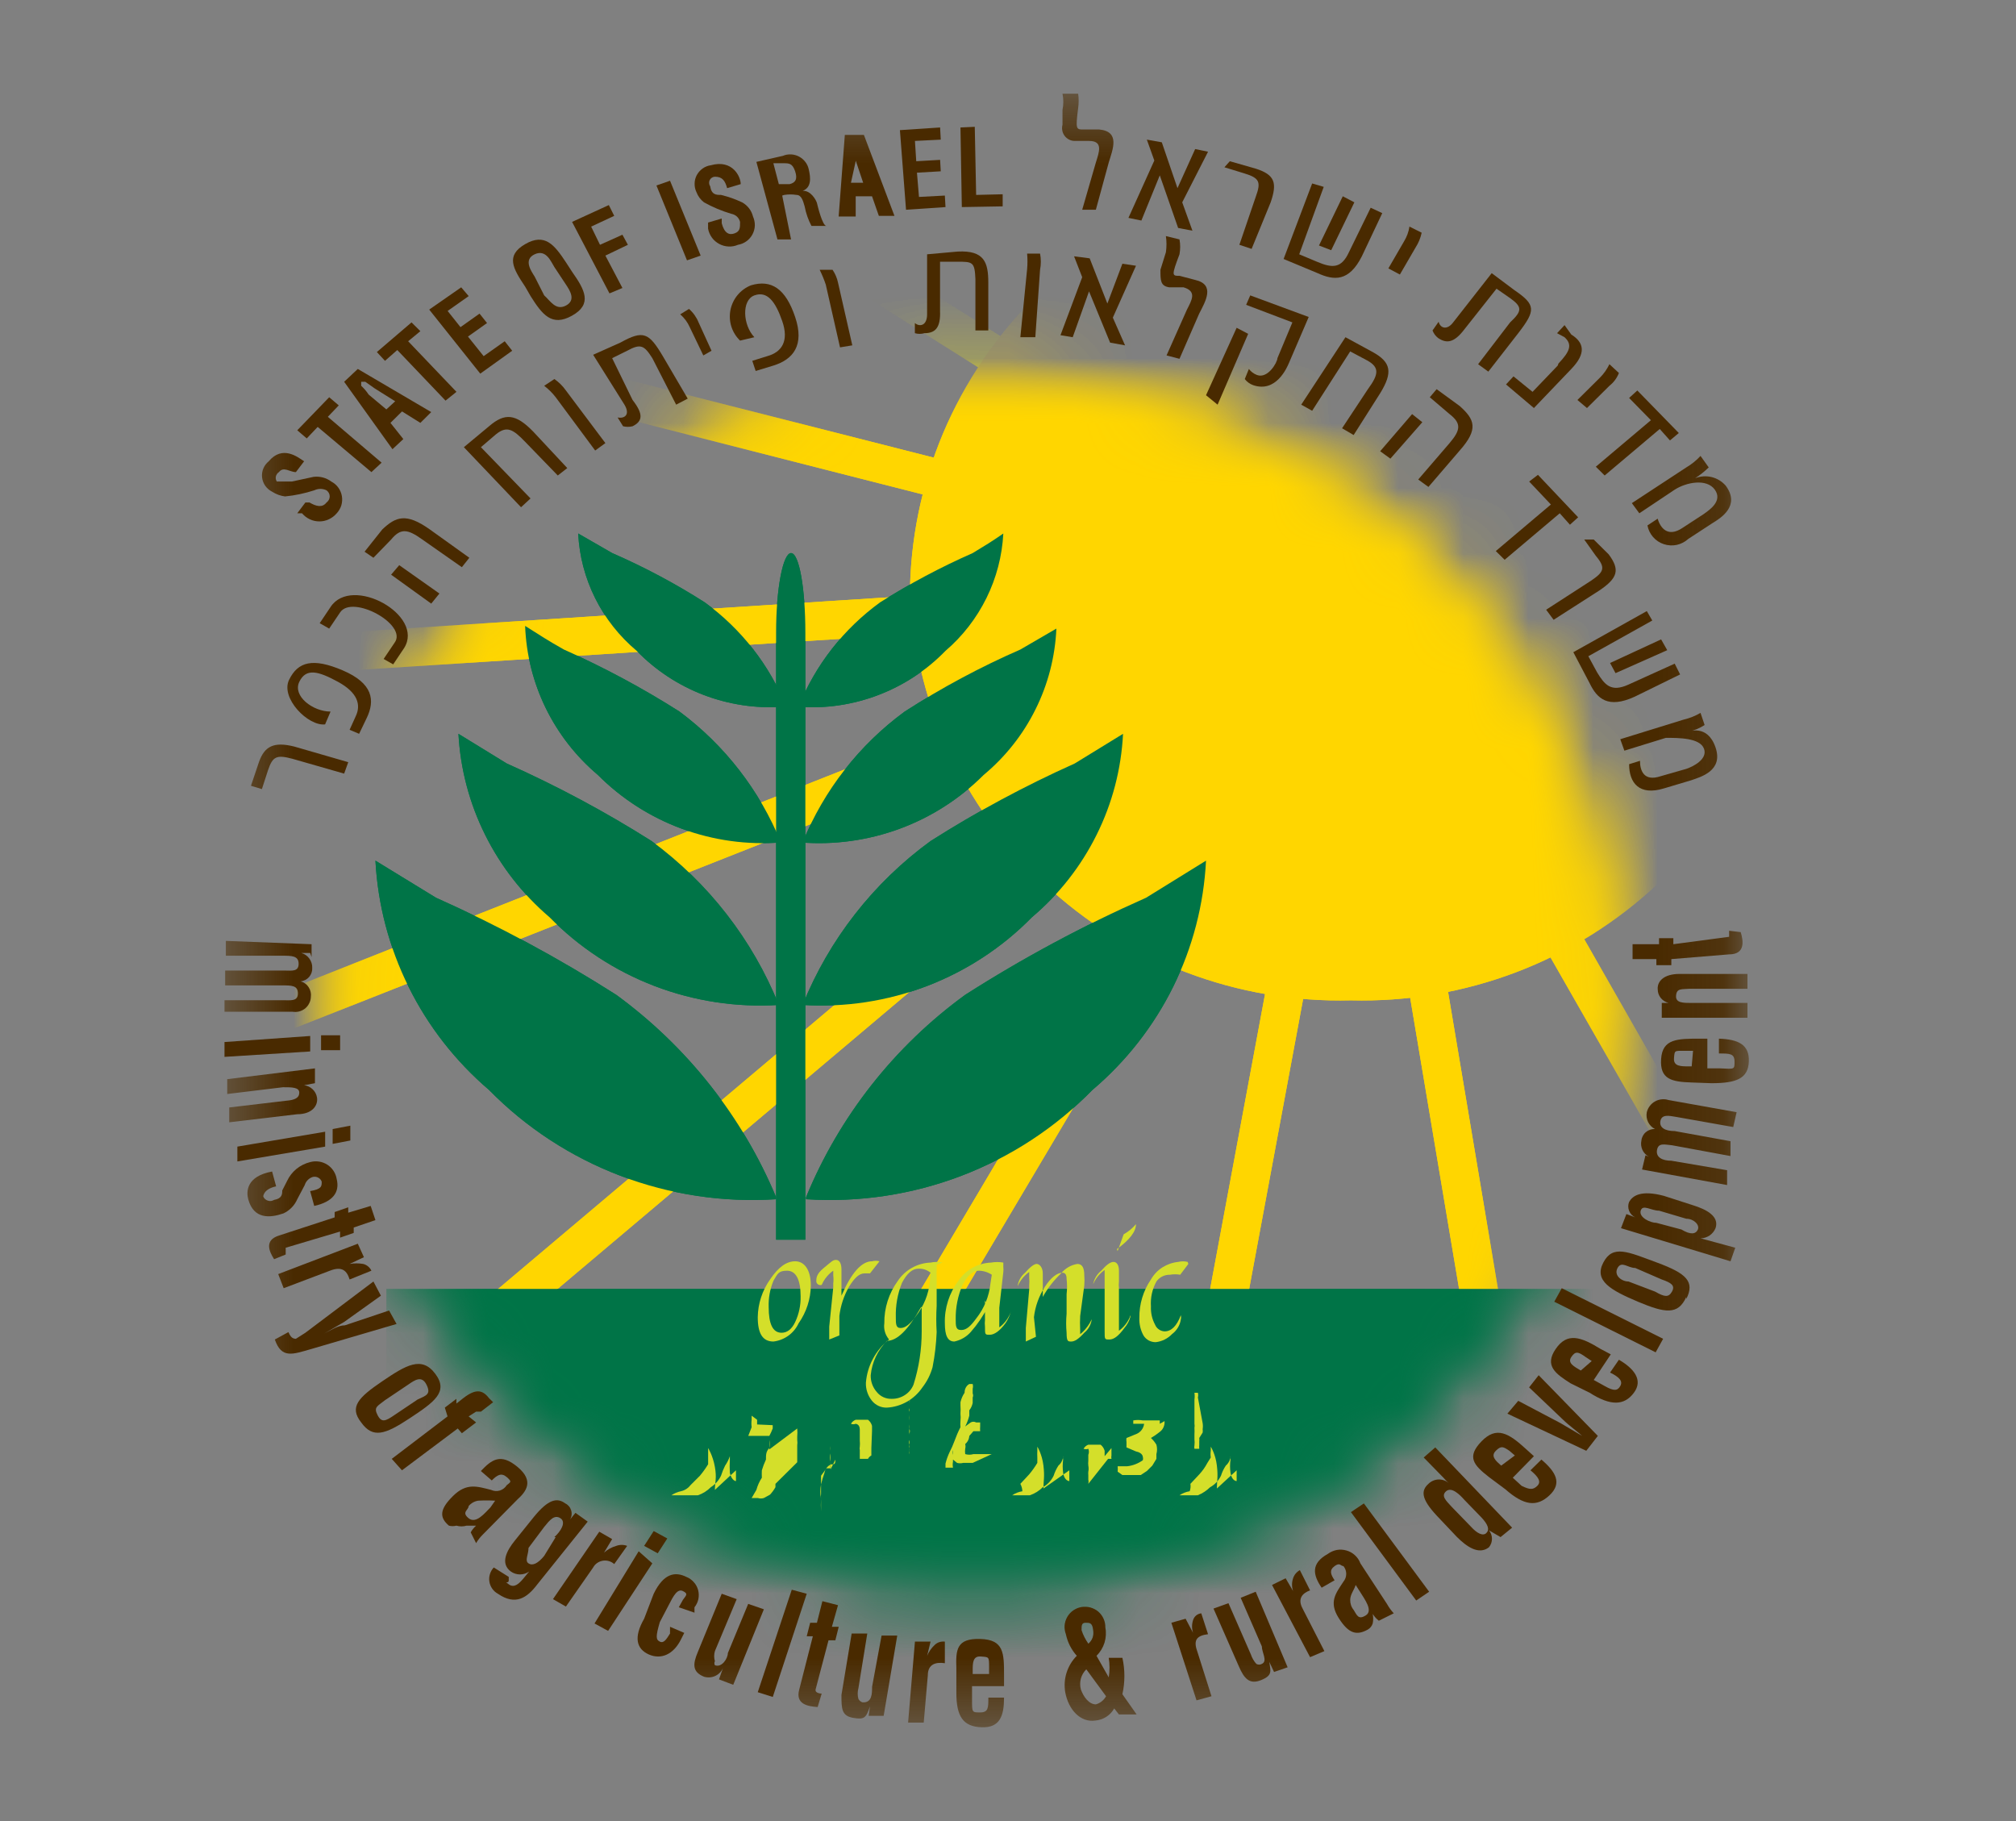 <svg width="31" height="28" viewBox="0 0 31 28" fill="none" xmlns="http://www.w3.org/2000/svg">
<rect x="0" y="0" width="31" height="28" fill="#808080" stroke="none"/>
<mask id="mask0_380_1121" style="mask-type:luminance" maskUnits="userSpaceOnUse" x="5" y="5" width="20" height="20">
<path d="M5.125 15.099C5.197 17.622 6.274 20.013 8.121 21.749C9.968 23.485 12.434 24.424 14.979 24.36C17.525 24.427 19.994 23.489 21.843 21.753C23.692 20.017 24.771 17.623 24.842 15.099C24.768 12.577 23.688 10.186 21.839 8.452C19.99 6.718 17.523 5.782 14.979 5.849C12.436 5.785 9.971 6.722 8.125 8.456C6.278 10.19 5.199 12.579 5.125 15.099Z" fill="white"/>
</mask>
<g mask="url(#mask0_380_1121)">
<path d="M20.847 9.012L32.896 14.041M20.847 9.012L33.984 10.049M20.847 9.012L33.649 6.015M20.847 9.012L31.913 2.281M20.847 9.012L28.963 -0.736M20.847 9.012L25.104 -2.676M20.847 9.012V-3.35" stroke="#FFF200" stroke-width="0.59" stroke-miterlimit="3.86"/>
<path d="M20.92 9.012L4.184 4.75M20.92 9.012L4.822 10.049M20.92 9.012L4.184 15.628M20.92 9.012L5.021 22.431M20.92 9.012L13.211 22.006M20.92 9.012L18.451 22.276M20.92 9.012L23.148 22.276M20.92 9.012L28.723 22.67M20.92 9.012L30.564 17.443" stroke="#FFD600" stroke-width="0.59" stroke-miterlimit="3.86"/>
<path d="M16.736 -2.738L20.794 9.001L12.834 -0.861M20.92 9.001L9.916 2.074" stroke="#FFF200" stroke-width="0.59" stroke-miterlimit="3.86"/>
<path d="M27.478 9.012C27.426 10.726 26.691 12.349 25.435 13.527C24.178 14.705 22.502 15.341 20.773 15.296C19.046 15.341 17.371 14.704 16.116 13.526C14.861 12.348 14.128 10.725 14.079 9.012C14.128 7.299 14.861 5.676 16.116 4.497C17.371 3.319 19.046 2.683 20.773 2.727C22.503 2.68 24.18 3.315 25.438 4.494C26.695 5.672 27.429 7.297 27.478 9.012Z" fill="#FFD600"/>
<path d="M27.478 9.012C27.426 10.726 26.691 12.349 25.435 13.527C24.178 14.705 22.502 15.341 20.773 15.296C19.046 15.341 17.371 14.704 16.116 13.526C14.861 12.348 14.128 10.725 14.079 9.012C14.102 8.163 14.294 7.328 14.643 6.552C14.992 5.777 15.491 5.078 16.113 4.494C16.734 3.911 17.466 3.454 18.266 3.151C19.065 2.848 19.918 2.704 20.773 2.727C22.503 2.68 24.18 3.315 25.438 4.494C26.695 5.672 27.429 7.297 27.478 9.012Z" stroke="#FFD600" stroke-width="0.17" stroke-miterlimit="3.86"/>
<path d="M25.888 19.818H5.941V26.133H25.888V19.818Z" fill="#007447"/>
</g>
<mask id="mask1_380_1121" style="mask-type:luminance" maskUnits="userSpaceOnUse" x="3" y="1" width="24" height="26">
<path d="M26.892 1.441H3.431V26.548H26.892V1.441Z" fill="white"/>
</mask>
<g mask="url(#mask1_380_1121)">
<path d="M12.395 18.439C13.207 18.492 14.023 18.369 14.783 18.079C15.543 17.789 16.231 17.338 16.798 16.759C17.316 16.32 17.738 15.781 18.039 15.174C18.339 14.568 18.511 13.907 18.545 13.233L17.624 13.803C16.66 14.23 15.73 14.729 14.842 15.296C13.752 16.089 12.905 17.166 12.395 18.407" fill="#007447"/>
<path d="M11.934 18.439C11.12 18.492 10.303 18.369 9.541 18.079C8.779 17.789 8.089 17.339 7.52 16.759C7.004 16.318 6.583 15.779 6.283 15.173C5.983 14.567 5.809 13.907 5.773 13.233L6.704 13.803C7.664 14.232 8.591 14.732 9.476 15.296C10.566 16.092 11.416 17.168 11.934 18.407" fill="#007447"/>
<path d="M12.342 15.452C12.993 15.493 13.645 15.393 14.254 15.161C14.862 14.928 15.413 14.567 15.867 14.104C16.283 13.753 16.621 13.322 16.862 12.837C17.104 12.352 17.242 11.823 17.269 11.283L16.526 11.739C15.759 12.083 15.018 12.481 14.309 12.932C13.429 13.573 12.748 14.446 12.342 15.452Z" fill="#007447"/>
<path d="M11.976 15.452C11.325 15.493 10.673 15.393 10.065 15.161C9.456 14.928 8.906 14.567 8.451 14.104C8.037 13.752 7.7 13.32 7.459 12.835C7.218 12.351 7.079 11.823 7.049 11.283L7.792 11.739C8.563 12.083 9.307 12.481 10.02 12.932C10.894 13.577 11.571 14.449 11.976 15.452Z" fill="#007447"/>
<path d="M12.311 12.953C12.828 12.994 13.348 12.922 13.834 12.743C14.32 12.564 14.76 12.281 15.125 11.916C15.459 11.638 15.731 11.295 15.923 10.907C16.116 10.52 16.225 10.097 16.244 9.665L15.69 9.987C15.072 10.257 14.477 10.576 13.911 10.941C13.211 11.454 12.668 12.151 12.342 12.953" fill="#007447"/>
<path d="M12.008 12.953C11.491 12.994 10.971 12.922 10.485 12.743C9.999 12.564 9.558 12.281 9.194 11.916C8.857 11.631 8.584 11.281 8.391 10.886C8.199 10.492 8.091 10.062 8.075 9.624C8.305 9.769 8.43 9.852 8.671 9.987C9.286 10.261 9.881 10.58 10.449 10.941C11.144 11.458 11.683 12.154 12.008 12.953Z" fill="#007447"/>
<path d="M12.279 10.868C12.697 10.898 13.115 10.836 13.505 10.687C13.896 10.538 14.249 10.306 14.539 10.007C14.802 9.782 15.016 9.505 15.169 9.195C15.322 8.885 15.41 8.548 15.428 8.203C15.25 8.327 15.145 8.39 14.957 8.504C14.464 8.721 13.989 8.974 13.534 9.261C12.972 9.669 12.537 10.226 12.279 10.868Z" fill="#007447"/>
<path d="M12.039 10.868C11.623 10.896 11.207 10.833 10.819 10.685C10.43 10.536 10.079 10.305 9.79 10.007C9.524 9.784 9.306 9.508 9.152 9.198C8.997 8.887 8.908 8.549 8.891 8.203L9.414 8.504C9.907 8.719 10.383 8.972 10.836 9.261C11.398 9.669 11.833 10.226 12.091 10.868" fill="#007447"/>
<path d="M12.164 8.504C12.29 8.504 12.384 9.053 12.384 9.727V19.061H11.934V9.727C11.934 9.053 12.039 8.504 12.164 8.504Z" fill="#007447"/>
</g>
<mask id="mask2_380_1121" style="mask-type:luminance" maskUnits="userSpaceOnUse" x="5" y="5" width="20" height="20">
<path d="M5.125 15.099C5.197 17.622 6.274 20.013 8.121 21.749C9.968 23.485 12.434 24.424 14.979 24.36C17.525 24.427 19.994 23.489 21.843 21.753C23.692 20.017 24.771 17.623 24.842 15.099C24.768 12.577 23.688 10.186 21.839 8.452C19.99 6.718 17.523 5.782 14.979 5.849C12.436 5.785 9.971 6.722 8.125 8.456C6.278 10.19 5.199 12.579 5.125 15.099Z" fill="white"/>
</mask>
<g mask="url(#mask2_380_1121)">
<path d="M20.847 9.012L32.896 14.041M20.847 9.012L33.984 10.049M20.847 9.012L33.649 6.015M20.847 9.012L31.913 2.281M20.847 9.012L28.963 -0.736M20.847 9.012L25.104 -2.676M20.847 9.012V-3.35" stroke="#FFF200" stroke-width="0.59" stroke-miterlimit="3.86"/>
<path d="M20.92 9.012L4.184 4.75M20.92 9.012L4.822 10.049M20.92 9.012L4.184 15.628M20.92 9.012L5.021 22.431M20.92 9.012L13.211 22.006M20.92 9.012L18.451 22.276M20.92 9.012L23.148 22.276M20.92 9.012L28.723 22.67M20.92 9.012L30.564 17.443" stroke="#FFD600" stroke-width="0.59" stroke-miterlimit="3.86"/>
<path d="M16.736 -2.738L20.794 9.001L12.834 -0.861M20.92 9.001L9.916 2.074" stroke="#FFF200" stroke-width="0.59" stroke-miterlimit="3.86"/>
<path d="M27.478 9.012C27.426 10.726 26.691 12.349 25.435 13.527C24.178 14.705 22.502 15.341 20.773 15.296C19.046 15.341 17.371 14.704 16.116 13.526C14.861 12.348 14.128 10.725 14.079 9.012C14.128 7.299 14.861 5.676 16.116 4.497C17.371 3.319 19.046 2.683 20.773 2.727C22.503 2.68 24.18 3.315 25.438 4.494C26.695 5.672 27.429 7.297 27.478 9.012Z" fill="#FFD600"/>
<path d="M27.478 9.012C27.426 10.726 26.691 12.349 25.435 13.527C24.178 14.705 22.502 15.341 20.773 15.296C19.046 15.341 17.371 14.704 16.116 13.526C14.861 12.348 14.128 10.725 14.079 9.012C14.102 8.163 14.294 7.328 14.643 6.552C14.992 5.777 15.491 5.078 16.113 4.494C16.734 3.911 17.466 3.454 18.266 3.151C19.065 2.848 19.918 2.704 20.773 2.727C22.503 2.68 24.18 3.315 25.438 4.494C26.695 5.672 27.429 7.297 27.478 9.012Z" stroke="#FFD600" stroke-width="0.17" stroke-miterlimit="3.86"/>
<path d="M25.888 19.818H5.941V26.133H25.888V19.818Z" fill="#007447"/>
</g>
<mask id="mask3_380_1121" style="mask-type:luminance" maskUnits="userSpaceOnUse" x="3" y="1" width="24" height="26">
<path d="M26.892 1.441H3.431V26.548H26.892V1.441Z" fill="white"/>
</mask>
<g mask="url(#mask3_380_1121)">
<path d="M12.395 18.439C13.207 18.492 14.023 18.369 14.783 18.079C15.543 17.789 16.231 17.338 16.798 16.759C17.316 16.32 17.738 15.781 18.039 15.174C18.339 14.568 18.511 13.907 18.545 13.233L17.624 13.803C16.66 14.23 15.73 14.729 14.842 15.296C13.752 16.089 12.905 17.166 12.395 18.407" fill="#007447"/>
<path d="M11.934 18.439C11.12 18.492 10.303 18.369 9.541 18.079C8.779 17.789 8.089 17.339 7.52 16.759C7.004 16.318 6.583 15.779 6.283 15.173C5.983 14.567 5.809 13.907 5.773 13.233L6.704 13.803C7.664 14.232 8.591 14.732 9.476 15.296C10.566 16.092 11.416 17.168 11.934 18.407" fill="#007447"/>
<path d="M12.342 15.452C12.993 15.493 13.645 15.393 14.254 15.161C14.862 14.928 15.413 14.567 15.867 14.104C16.283 13.753 16.621 13.322 16.862 12.837C17.104 12.352 17.242 11.823 17.269 11.283L16.526 11.739C15.759 12.083 15.018 12.481 14.309 12.932C13.429 13.573 12.748 14.446 12.342 15.452Z" fill="#007447"/>
<path d="M11.976 15.452C11.325 15.493 10.673 15.393 10.065 15.161C9.456 14.928 8.906 14.567 8.451 14.104C8.038 13.752 7.7 13.32 7.46 12.835C7.219 12.351 7.079 11.823 7.05 11.283L7.792 11.739C8.563 12.083 9.308 12.481 10.02 12.932C10.895 13.577 11.572 14.449 11.976 15.452Z" fill="#007447"/>
<path d="M12.311 12.953C12.828 12.994 13.348 12.922 13.834 12.743C14.32 12.564 14.76 12.281 15.125 11.916C15.459 11.638 15.731 11.295 15.923 10.907C16.116 10.52 16.225 10.097 16.244 9.665L15.69 9.987C15.072 10.257 14.477 10.576 13.911 10.941C13.211 11.454 12.668 12.151 12.342 12.953" fill="#007447"/>
<path d="M12.008 12.953C11.491 12.994 10.971 12.922 10.485 12.743C9.999 12.564 9.558 12.281 9.194 11.916C8.857 11.631 8.584 11.281 8.391 10.886C8.199 10.492 8.091 10.062 8.075 9.624C8.305 9.769 8.43 9.852 8.671 9.987C9.286 10.261 9.881 10.58 10.449 10.941C11.144 11.458 11.683 12.154 12.008 12.953Z" fill="#007447"/>
<path d="M12.279 10.868C12.697 10.898 13.115 10.836 13.505 10.687C13.896 10.538 14.249 10.306 14.539 10.007C14.802 9.782 15.016 9.505 15.169 9.195C15.322 8.885 15.41 8.548 15.428 8.203C15.25 8.327 15.145 8.39 14.957 8.504C14.464 8.721 13.989 8.974 13.534 9.261C12.972 9.669 12.537 10.226 12.279 10.868Z" fill="#007447"/>
<path d="M12.039 10.868C11.623 10.896 11.207 10.833 10.819 10.685C10.43 10.536 10.079 10.305 9.79 10.007C9.524 9.784 9.306 9.508 9.152 9.198C8.997 8.887 8.908 8.549 8.891 8.203L9.414 8.504C9.907 8.719 10.383 8.972 10.836 9.261C11.398 9.669 11.833 10.226 12.091 10.868" fill="#007447"/>
<path d="M12.164 8.504C12.29 8.504 12.384 9.053 12.384 9.727V19.061H11.934V9.727C11.934 9.053 12.039 8.504 12.164 8.504Z" fill="#007447"/>
<path d="M4.027 12.133L4.121 11.843C4.194 11.625 4.257 11.604 4.497 11.667L5.292 11.895L5.355 11.719L4.529 11.48C4.205 11.397 4.069 11.48 3.985 11.708L3.859 12.082L4.027 12.133Z" fill="#492A00"/>
<path d="M5.083 10.941C4.811 10.941 4.497 10.702 4.602 10.484C4.706 10.267 4.895 10.319 5.198 10.484C5.501 10.65 5.554 10.837 5.47 11.013L5.376 11.221L5.522 11.283L5.637 11.044C5.773 10.764 5.731 10.505 5.271 10.308C4.811 10.111 4.581 10.173 4.445 10.453C4.309 10.733 4.738 11.169 4.999 11.138L5.083 10.941Z" fill="#492A00"/>
<path d="M4.916 9.582L5.062 9.665L5.23 9.416C5.418 9.136 6.276 9.603 6.067 9.883L5.899 10.132L6.046 10.215L6.213 9.966C6.537 9.458 5.408 8.836 5.083 9.333L4.916 9.582Z" fill="#492A00"/>
<path d="M6.014 8.296C6.16 8.12 6.265 8.13 6.495 8.296L7.102 8.721L7.217 8.576L6.61 8.141C6.244 7.881 6.087 7.944 5.878 8.141L5.606 8.483L5.742 8.576L6.014 8.296ZM6.014 8.836L6.631 9.281L6.757 9.126L6.139 8.69L6.014 8.836Z" fill="#492A00"/>
<path d="M7.133 6.876L8.012 7.799L8.158 7.664L7.395 6.876L7.625 6.679C7.792 6.544 7.886 6.596 8.075 6.793L8.577 7.311L8.723 7.197L8.2 6.637C7.928 6.357 7.761 6.347 7.52 6.554L7.133 6.876Z" fill="#492A00"/>
<path d="M9.309 6.813L8.702 6.004C8.654 5.936 8.594 5.876 8.525 5.828L8.368 5.932C8.435 5.983 8.494 6.042 8.545 6.108L9.152 6.927L9.309 6.813Z" fill="#492A00"/>
<path d="M9.121 5.455L9.602 6.222C9.696 6.378 9.602 6.44 9.497 6.419L9.581 6.554C9.629 6.566 9.679 6.566 9.727 6.554C9.874 6.481 9.905 6.378 9.727 6.15L9.413 5.507L9.644 5.393C9.853 5.279 9.905 5.31 10.031 5.507L10.397 6.222L10.575 6.129L10.198 5.486C9.978 5.113 9.895 5.071 9.539 5.268L9.121 5.455Z" fill="#492A00"/>
<path d="M10.941 5.393L10.742 4.957C10.71 4.878 10.66 4.807 10.595 4.75L10.46 4.833C10.522 4.887 10.572 4.954 10.606 5.03L10.815 5.465L10.941 5.393Z" fill="#492A00"/>
<path d="M11.6 5.185C11.422 4.999 11.401 4.615 11.6 4.542C11.798 4.47 11.924 4.636 12.028 4.936C12.133 5.237 12.028 5.413 11.798 5.476L11.568 5.548L11.62 5.704L11.892 5.621C12.196 5.527 12.374 5.31 12.227 4.874C12.081 4.439 11.861 4.293 11.547 4.387C11.467 4.419 11.396 4.471 11.341 4.537C11.286 4.604 11.249 4.683 11.232 4.767C11.216 4.851 11.22 4.939 11.246 5.021C11.272 5.103 11.318 5.177 11.38 5.237L11.6 5.185Z" fill="#492A00"/>
<path d="M13.106 5.31L12.886 4.345C12.871 4.275 12.843 4.208 12.802 4.148H12.604C12.64 4.222 12.672 4.298 12.698 4.376L12.917 5.341L13.106 5.31Z" fill="#492A00"/>
<path d="M14.256 3.91V4.833C14.256 5.009 14.141 5.03 14.068 4.967V5.123C14.116 5.137 14.166 5.137 14.214 5.123C14.382 5.123 14.465 5.04 14.455 4.781V4.024H14.716C14.957 4.024 14.988 4.024 14.999 4.293V5.081H15.197C15.197 5.081 15.197 4.656 15.197 4.345C15.197 4.034 15.135 3.847 14.727 3.868L14.256 3.91Z" fill="#492A00"/>
<path d="M15.92 5.185L15.993 4.148C16.009 4.066 16.009 3.981 15.993 3.899H15.794C15.801 3.979 15.801 4.058 15.794 4.138L15.69 5.185H15.92Z" fill="#492A00"/>
</g>
<path d="M16.641 4.262L16.307 5.154L16.495 5.185L16.746 4.48L17.07 5.268L17.3 5.31L17.112 4.884L17.468 4.086L17.259 4.055L17.028 4.667L16.756 3.972L16.516 3.941L16.641 4.262Z" fill="#492A00"/>
<mask id="mask4_380_1121" style="mask-type:luminance" maskUnits="userSpaceOnUse" x="3" y="1" width="24" height="26">
<path d="M26.892 1.441H3.431V26.548H26.892V1.441Z" fill="white"/>
</mask>
<g mask="url(#mask4_380_1121)">
<path d="M17.928 3.63C17.94 3.712 17.94 3.796 17.928 3.879L17.844 4.148C17.844 4.314 17.844 4.397 17.98 4.418H18.2C18.409 4.48 18.325 4.615 18.252 4.76L17.938 5.465L18.137 5.517L18.44 4.822C18.535 4.636 18.692 4.376 18.378 4.304L18.137 4.241C18.022 4.241 18.012 4.241 18.137 3.91C18.151 3.834 18.151 3.757 18.137 3.681L17.928 3.63Z" fill="#492A00"/>
<path d="M19.016 5.04L18.545 6.077L18.723 6.222L19.193 5.133L19.016 5.04ZM19.873 4.957L19.643 5.507C19.643 5.569 19.497 5.828 19.329 5.766C19.279 5.747 19.236 5.715 19.204 5.673L19.141 5.828C19.173 5.87 19.217 5.903 19.267 5.921C19.622 6.046 19.79 5.652 19.821 5.579L20.124 4.874L19.225 4.542L19.162 4.687L19.873 4.957Z" fill="#492A00"/>
<path d="M20.689 5.185L20.009 6.222L20.177 6.316L20.762 5.403L21.034 5.548C21.212 5.652 21.202 5.756 21.034 5.984L20.637 6.585L20.815 6.689L21.223 6.046C21.421 5.724 21.39 5.569 21.108 5.413L20.689 5.185Z" fill="#492A00"/>
<path d="M22.29 6.367C22.478 6.513 22.457 6.616 22.29 6.813L21.808 7.373L21.965 7.487L22.446 6.927C22.739 6.596 22.677 6.45 22.446 6.243L22.091 5.984L21.986 6.108L22.29 6.367ZM21.714 6.367L21.223 6.938L21.38 7.052L21.871 6.492L21.714 6.367Z" fill="#492A00"/>
</g>
<path d="M23.514 7.404L23.848 7.757L23.001 8.473L23.137 8.607L23.984 7.892L24.141 8.068L24.267 7.954L23.649 7.301L23.514 7.404Z" fill="#492A00"/>
<mask id="mask5_380_1121" style="mask-type:luminance" maskUnits="userSpaceOnUse" x="3" y="1" width="24" height="26">
<path d="M26.892 1.441H3.431V26.548H26.892V1.441Z" fill="white"/>
</mask>
<g mask="url(#mask5_380_1121)">
<path d="M24.361 8.296L24.538 8.545C24.695 8.732 24.664 8.794 24.465 8.929L23.775 9.375L23.89 9.53L24.601 9.074C24.873 8.887 24.915 8.763 24.737 8.524L24.507 8.296H24.361Z" fill="#492A00"/>
<path d="M25.543 9.831L24.758 10.194L24.842 10.35L25.637 9.997L25.543 9.831ZM25.323 9.396L24.193 10.028L24.444 10.505C24.559 10.744 24.727 10.899 25.135 10.713L25.835 10.37L25.752 10.204L25.041 10.526C24.769 10.65 24.674 10.526 24.559 10.339L24.424 10.09L25.407 9.541L25.323 9.396Z" fill="#492A00"/>
<path d="M26.149 10.961C26.068 11.009 25.98 11.043 25.888 11.065L24.915 11.366L24.978 11.542L25.616 11.345C25.815 11.345 26.139 11.345 26.202 11.511C26.264 11.677 26.024 11.791 25.93 11.822L25.532 11.936C25.281 12.019 25.218 11.853 25.218 11.698L25.051 11.75C25.051 12.04 25.208 12.237 25.584 12.123L26.003 11.998C26.149 11.947 26.505 11.853 26.379 11.49C26.254 11.127 25.961 11.252 25.961 11.252C26.05 11.232 26.135 11.197 26.212 11.148L26.149 10.961Z" fill="#492A00"/>
<path d="M11.317 22.607C11.317 22.711 11.317 22.773 11.317 22.773C11.317 22.773 11.255 22.773 11.223 22.649C11.219 22.58 11.219 22.511 11.223 22.442V22.39C11.206 22.441 11.181 22.49 11.15 22.535C11.125 22.585 11.104 22.637 11.087 22.69C11.053 22.763 10.998 22.824 10.93 22.867C10.875 22.923 10.807 22.965 10.732 22.991H10.585H10.512H10.324C10.368 22.961 10.418 22.94 10.47 22.929C10.529 22.916 10.581 22.883 10.617 22.836L10.763 22.69C10.809 22.635 10.851 22.576 10.889 22.514V22.431C10.889 22.431 10.889 22.431 10.889 22.327C10.889 22.224 10.889 22.265 10.889 22.265C10.889 22.265 10.962 22.379 10.993 22.556C11.024 22.732 10.993 22.784 10.993 22.908" fill="#D4DF2A"/>
<path d="M11.882 21.913C11.883 21.93 11.883 21.947 11.882 21.964C11.867 22.003 11.85 22.041 11.83 22.078H11.506L11.558 21.944C11.553 21.906 11.553 21.867 11.558 21.83C11.558 21.83 11.558 21.83 11.558 21.767C11.558 21.767 11.558 21.767 11.642 21.83V21.902" fill="#D4DF2A"/>
<path d="M12.259 21.964C12.263 22.006 12.263 22.047 12.259 22.089V22.141C12.263 22.168 12.263 22.196 12.259 22.224C12.259 22.224 12.259 22.369 12.259 22.379V22.483L11.924 22.815C11.924 22.815 11.924 22.815 11.924 22.867C11.901 22.908 11.873 22.946 11.841 22.981L11.746 23.033C11.716 23.043 11.683 23.043 11.652 23.033H11.506H11.558L11.631 22.908C11.649 22.842 11.677 22.779 11.715 22.721C11.713 22.683 11.713 22.645 11.715 22.607C11.732 22.551 11.753 22.495 11.778 22.442C11.778 22.369 11.778 22.317 11.83 22.265C11.837 22.224 11.837 22.182 11.83 22.141V22.203C11.83 22.203 11.83 22.203 11.83 22.286" fill="#D4DF2A"/>
<path d="M12.845 22.442C12.845 22.493 12.845 22.524 12.782 22.514C12.754 22.526 12.73 22.545 12.712 22.568C12.694 22.592 12.682 22.619 12.677 22.649C12.656 22.707 12.639 22.765 12.625 22.825C12.611 22.897 12.611 22.971 12.625 23.043C12.621 23.109 12.621 23.174 12.625 23.24V23.188C12.625 23.188 12.625 23.136 12.625 23.116V23.043C12.621 23.019 12.621 22.994 12.625 22.97V22.898V22.815V22.69L12.709 22.576H12.771C12.768 22.542 12.768 22.507 12.771 22.473C12.761 22.432 12.761 22.389 12.771 22.348V22.286C12.771 22.286 12.771 22.286 12.771 22.234C12.768 22.258 12.768 22.283 12.771 22.307C12.771 22.307 12.771 22.307 12.771 22.4V22.473V22.535C12.776 22.555 12.776 22.577 12.771 22.597" fill="#D4DF2A"/>
<path d="M13.399 22.265V22.317V22.379C13.377 22.391 13.358 22.409 13.347 22.431H13.294H13.221C13.221 22.431 13.221 22.431 13.221 22.369V22.296C13.217 22.279 13.217 22.262 13.221 22.244C13.224 22.213 13.224 22.182 13.221 22.151V22.078V21.985C13.221 21.93 13.2 21.899 13.158 21.892C13.147 21.897 13.134 21.899 13.122 21.899C13.109 21.899 13.097 21.897 13.085 21.892C13.101 21.863 13.127 21.841 13.158 21.83H13.294H13.347C13.377 21.853 13.399 21.886 13.409 21.923V22.006" fill="#D4DF2A"/>
<path d="M13.985 21.881V21.964C13.98 21.995 13.98 22.027 13.985 22.058V22.11V22.193V22.244C13.979 22.261 13.979 22.279 13.985 22.296C13.983 22.317 13.983 22.338 13.985 22.358C13.979 22.342 13.979 22.324 13.985 22.307C13.978 22.276 13.978 22.244 13.985 22.213C13.98 22.202 13.977 22.189 13.977 22.177C13.977 22.165 13.98 22.152 13.985 22.141V22.037C13.993 22.017 13.993 21.995 13.985 21.975C13.989 21.951 13.989 21.926 13.985 21.902V21.84C13.982 21.812 13.982 21.785 13.985 21.757C13.985 21.757 13.985 21.757 13.985 21.705C13.981 21.697 13.979 21.688 13.979 21.679C13.979 21.67 13.981 21.662 13.985 21.653V21.602V21.498C13.99 21.522 13.99 21.547 13.985 21.57" fill="#D4DF2A"/>
<path d="M14.957 22.493C14.957 22.493 14.957 22.493 14.874 22.493H14.811C14.78 22.501 14.748 22.501 14.717 22.493L14.654 22.442V22.379C14.653 22.355 14.653 22.331 14.654 22.307V22.234C14.654 22.234 14.654 22.234 14.654 22.296C14.647 22.32 14.647 22.345 14.654 22.369V22.473C14.648 22.503 14.648 22.535 14.654 22.566H14.591H14.539C14.539 22.566 14.539 22.514 14.539 22.504C14.554 22.443 14.575 22.384 14.602 22.327C14.63 22.274 14.654 22.218 14.675 22.162C14.702 22.087 14.733 22.014 14.769 21.944C14.766 21.913 14.766 21.881 14.769 21.85C14.773 21.812 14.773 21.774 14.769 21.736C14.772 21.695 14.772 21.653 14.769 21.612V21.56C14.781 21.508 14.802 21.459 14.832 21.415C14.832 21.332 14.884 21.29 14.905 21.28H14.957C14.963 21.304 14.963 21.329 14.957 21.353V21.425C14.966 21.445 14.966 21.467 14.957 21.487C14.957 21.487 14.957 21.487 14.957 21.57C14.949 21.612 14.931 21.651 14.905 21.684V21.767C14.89 21.825 14.869 21.88 14.842 21.933L14.926 21.871C14.939 21.864 14.953 21.86 14.968 21.86C14.983 21.86 14.997 21.864 15.01 21.871H15.072C15.072 21.871 15.072 21.871 15.072 21.933C15.07 21.957 15.07 21.982 15.072 22.006C15.072 22.006 15.02 22.006 14.968 22.006L14.905 22.078C14.905 22.078 14.905 22.151 14.842 22.203C14.848 22.227 14.848 22.252 14.842 22.276C14.838 22.303 14.838 22.331 14.842 22.358C14.883 22.37 14.927 22.37 14.968 22.358H15.083H15.198H15.25" fill="#D4DF2A"/>
<path d="M16.443 22.607C16.443 22.711 16.443 22.773 16.443 22.773C16.443 22.773 16.369 22.773 16.348 22.649C16.339 22.58 16.339 22.51 16.348 22.442C16.343 22.424 16.343 22.407 16.348 22.39C16.348 22.39 16.348 22.473 16.275 22.535C16.244 22.583 16.219 22.636 16.202 22.69C16.166 22.765 16.108 22.827 16.035 22.867C15.979 22.923 15.911 22.965 15.836 22.991H15.7H15.627H15.564C15.611 22.959 15.665 22.938 15.721 22.929C15.719 22.889 15.709 22.85 15.69 22.815L15.825 22.67C15.872 22.614 15.914 22.555 15.951 22.493V22.41C15.949 22.376 15.949 22.341 15.951 22.307V22.244C15.951 22.244 16.024 22.358 16.045 22.535C16.066 22.711 16.045 22.763 16.045 22.887" fill="#D4DF2A"/>
<path d="M17.091 22.265C17.09 22.282 17.09 22.3 17.091 22.317V22.379C17.087 22.396 17.087 22.414 17.091 22.431H17.039L16.735 22.815C16.74 22.794 16.74 22.773 16.735 22.753V22.68C16.733 22.663 16.733 22.645 16.735 22.628C16.741 22.597 16.741 22.566 16.735 22.535C16.732 22.511 16.732 22.486 16.735 22.462V22.369C16.747 22.339 16.747 22.306 16.735 22.276C16.724 22.28 16.711 22.283 16.699 22.283C16.686 22.283 16.674 22.28 16.662 22.276C16.678 22.247 16.704 22.224 16.735 22.213H16.871H16.924C16.954 22.237 16.976 22.27 16.986 22.307V22.39" fill="#D4DF2A"/>
<path d="M17.907 21.85C17.91 21.882 17.905 21.914 17.892 21.943C17.88 21.972 17.86 21.997 17.834 22.016C17.791 22.051 17.746 22.082 17.698 22.11C17.731 22.14 17.759 22.175 17.782 22.213C17.795 22.261 17.795 22.311 17.782 22.358V22.431L17.719 22.535L17.635 22.618L17.541 22.68H17.437H17.259C17.259 22.68 17.259 22.68 17.186 22.628C17.189 22.601 17.189 22.573 17.186 22.545H17.332C17.419 22.535 17.502 22.503 17.573 22.452C17.578 22.435 17.578 22.417 17.573 22.4C17.573 22.4 17.573 22.338 17.468 22.317L17.322 22.255V22.172C17.318 22.151 17.318 22.13 17.322 22.11L17.478 22.047C17.509 22.033 17.536 22.012 17.556 21.985C17.577 21.957 17.589 21.925 17.593 21.892H17.426V21.84C17.474 21.831 17.524 21.831 17.573 21.84H17.782H17.834V21.892" fill="#D4DF2A"/>
<path d="M18.493 21.881C18.498 21.912 18.498 21.944 18.493 21.975C18.496 21.992 18.496 22.009 18.493 22.027L18.441 22.11C18.443 22.127 18.443 22.144 18.441 22.162C18.441 22.162 18.441 22.162 18.441 22.213C18.439 22.234 18.439 22.255 18.441 22.276H18.367C18.363 22.259 18.363 22.241 18.367 22.224C18.371 22.193 18.371 22.161 18.367 22.13V22.058C18.369 22.023 18.369 21.989 18.367 21.954C18.371 21.933 18.371 21.912 18.367 21.892V21.819C18.367 21.819 18.367 21.819 18.367 21.757C18.367 21.695 18.367 21.757 18.367 21.674V21.622C18.367 21.622 18.367 21.622 18.367 21.57V21.518C18.372 21.484 18.372 21.449 18.367 21.415H18.42C18.426 21.439 18.426 21.464 18.42 21.487" fill="#D4DF2A"/>
<path d="M19.016 22.607C19.016 22.711 19.016 22.773 19.016 22.773C19.016 22.773 18.943 22.773 18.922 22.649C18.912 22.58 18.912 22.51 18.922 22.442C18.917 22.424 18.917 22.407 18.922 22.39C18.922 22.39 18.922 22.473 18.849 22.535C18.817 22.583 18.792 22.636 18.775 22.69C18.739 22.765 18.681 22.827 18.608 22.867C18.554 22.92 18.49 22.962 18.42 22.991H18.273H18.2H18.137C18.184 22.959 18.238 22.938 18.294 22.929C18.307 22.892 18.311 22.853 18.305 22.815L18.441 22.67C18.49 22.617 18.532 22.558 18.566 22.493L18.618 22.41C18.613 22.376 18.613 22.341 18.618 22.307V22.244C18.618 22.244 18.692 22.358 18.712 22.535C18.733 22.711 18.712 22.763 18.712 22.887" fill="#D4DF2A"/>
<path d="M12.018 20.492C12.102 20.492 12.175 20.44 12.228 20.326C12.286 20.203 12.314 20.068 12.311 19.932C12.311 19.673 12.238 19.538 12.102 19.538C11.966 19.538 11.956 19.59 11.893 19.693C11.84 19.822 11.815 19.959 11.82 20.098C11.82 20.357 11.883 20.492 12.018 20.492ZM11.893 20.627C11.726 20.627 11.652 20.502 11.652 20.253C11.655 20.045 11.721 19.843 11.841 19.673C11.966 19.486 12.092 19.393 12.228 19.393C12.364 19.393 12.468 19.517 12.468 19.766C12.466 19.974 12.4 20.176 12.28 20.347C12.245 20.422 12.191 20.488 12.123 20.537C12.055 20.586 11.976 20.617 11.893 20.627Z" fill="#D4DF2A"/>
<path d="M12.939 19.922C13.092 19.569 13.249 19.393 13.409 19.393C13.447 19.383 13.487 19.383 13.524 19.393L13.378 19.579H13.294C13.211 19.579 13.137 19.652 13.054 19.787C12.976 19.924 12.926 20.076 12.907 20.233V20.533L12.751 20.596V20.398L12.813 19.797V19.735C12.818 19.693 12.818 19.652 12.813 19.61V19.538C12.813 19.538 12.698 19.61 12.635 19.756C12.627 19.759 12.617 19.76 12.607 19.759C12.598 19.758 12.589 19.755 12.581 19.75C12.573 19.745 12.566 19.738 12.561 19.73C12.556 19.722 12.553 19.713 12.552 19.704C12.552 19.652 12.552 19.59 12.667 19.496C12.782 19.403 12.803 19.372 12.855 19.372C12.907 19.372 12.939 19.424 12.939 19.517V19.901V19.922Z" fill="#D4DF2A"/>
<path d="M14.163 20.098C13.964 20.45 13.796 20.616 13.64 20.616C13.497 20.759 13.408 20.945 13.389 21.145C13.386 21.24 13.42 21.333 13.483 21.404C13.51 21.438 13.545 21.465 13.585 21.483C13.625 21.501 13.669 21.51 13.713 21.508C13.784 21.509 13.854 21.489 13.914 21.45C13.974 21.412 14.02 21.356 14.047 21.29C14.131 21.025 14.173 20.749 14.173 20.471C14.173 20.305 14.173 20.181 14.173 20.098M14.403 19.444V19.538C14.4 19.565 14.4 19.593 14.403 19.621V20.077C14.395 20.212 14.395 20.347 14.403 20.482C14.396 20.663 14.375 20.843 14.34 21.021C14.309 21.134 14.256 21.239 14.184 21.332C14.123 21.422 14.043 21.497 13.949 21.551C13.854 21.605 13.748 21.637 13.64 21.643C13.596 21.645 13.552 21.636 13.512 21.618C13.472 21.6 13.437 21.573 13.409 21.539C13.345 21.46 13.311 21.361 13.315 21.259C13.326 21.13 13.362 21.005 13.424 20.891C13.485 20.777 13.569 20.676 13.671 20.596C13.642 20.561 13.62 20.522 13.608 20.479C13.595 20.436 13.592 20.391 13.598 20.347C13.595 20.112 13.668 19.883 13.807 19.693C13.862 19.61 13.936 19.542 14.024 19.493C14.111 19.444 14.209 19.417 14.309 19.413C14.371 19.4 14.435 19.4 14.497 19.413M14.309 19.569C14.256 19.525 14.189 19.503 14.121 19.507C14.03 19.507 13.946 19.579 13.87 19.724C13.802 19.892 13.77 20.073 13.775 20.253C13.775 20.357 13.775 20.419 13.849 20.419C13.922 20.419 13.995 20.357 14.079 20.243C14.203 20.088 14.279 19.901 14.299 19.704L14.309 19.569Z" fill="#D4DF2A"/>
<path d="M15.251 19.6C15.192 19.561 15.123 19.539 15.052 19.538C14.961 19.538 14.877 19.61 14.801 19.756C14.729 19.923 14.693 20.103 14.696 20.284C14.696 20.388 14.696 20.45 14.78 20.45C14.864 20.45 14.926 20.388 15.01 20.274C15.133 20.119 15.21 19.932 15.23 19.735L15.251 19.6ZM15.188 20.098C15.117 20.236 15.029 20.365 14.926 20.482C14.861 20.555 14.773 20.606 14.675 20.627C14.571 20.627 14.529 20.533 14.529 20.347C14.522 20.112 14.596 19.881 14.738 19.693C14.793 19.61 14.867 19.542 14.955 19.493C15.042 19.444 15.14 19.417 15.24 19.413C15.302 19.402 15.366 19.402 15.428 19.413V19.476C15.431 19.503 15.431 19.531 15.428 19.558L15.366 20.108V20.191C15.366 20.274 15.366 20.326 15.366 20.347C15.366 20.367 15.366 20.409 15.366 20.409C15.366 20.409 15.491 20.326 15.543 20.17C15.526 20.233 15.498 20.293 15.46 20.347C15.376 20.461 15.292 20.523 15.219 20.523C15.146 20.523 15.146 20.523 15.146 20.398C15.142 20.364 15.142 20.329 15.146 20.295V19.994L15.188 20.098Z" fill="#D4DF2A"/>
<path d="M15.93 20.554L15.774 20.627V20.419L15.826 19.828V19.766C15.83 19.725 15.83 19.683 15.826 19.642C15.826 19.59 15.826 19.558 15.826 19.558C15.826 19.558 15.711 19.631 15.648 19.776C15.658 19.695 15.699 19.621 15.763 19.569C15.836 19.486 15.899 19.434 15.941 19.434C15.983 19.434 16.035 19.486 16.035 19.579V19.942C16.109 19.807 16.205 19.685 16.317 19.579C16.38 19.501 16.469 19.449 16.568 19.434C16.642 19.434 16.673 19.496 16.673 19.61C16.677 19.662 16.677 19.714 16.673 19.766L16.61 20.233C16.606 20.305 16.606 20.378 16.61 20.45V20.513C16.61 20.513 16.715 20.44 16.788 20.284C16.778 20.366 16.737 20.44 16.673 20.492C16.589 20.585 16.527 20.627 16.474 20.627C16.422 20.627 16.401 20.627 16.401 20.492C16.392 20.395 16.392 20.298 16.401 20.201V19.901C16.41 19.822 16.41 19.741 16.401 19.662C16.401 19.6 16.38 19.569 16.338 19.569C16.255 19.569 16.16 19.642 16.066 19.787C15.976 19.928 15.918 20.087 15.899 20.253L15.93 20.554Z" fill="#D4DF2A"/>
<path d="M17.185 19.237L17.279 18.978C17.351 18.938 17.415 18.885 17.468 18.822C17.468 18.936 17.373 19.061 17.175 19.206M17.384 20.243C17.366 20.308 17.334 20.368 17.29 20.419C17.206 20.533 17.133 20.596 17.06 20.596C16.986 20.596 16.986 20.596 16.986 20.471C16.986 20.347 16.986 20.336 16.986 20.16V19.818V19.59V19.527C16.986 19.527 16.871 19.6 16.809 19.745C16.825 19.663 16.869 19.59 16.934 19.538C17.007 19.455 17.07 19.403 17.122 19.403C17.175 19.403 17.206 19.455 17.206 19.538C17.206 19.621 17.206 19.59 17.206 19.642V19.704C17.202 19.738 17.202 19.773 17.206 19.807V20.16V20.243C17.206 20.326 17.206 20.378 17.206 20.398C17.206 20.419 17.206 20.461 17.206 20.461C17.206 20.461 17.332 20.378 17.384 20.222" fill="#D4DF2A"/>
<path d="M18.273 19.434L18.148 19.6C18.096 19.591 18.043 19.591 17.991 19.6C17.95 19.599 17.91 19.608 17.873 19.626C17.837 19.644 17.805 19.671 17.782 19.704C17.718 19.821 17.689 19.954 17.698 20.087C17.694 20.185 17.715 20.281 17.761 20.367C17.773 20.397 17.793 20.422 17.819 20.44C17.845 20.459 17.875 20.469 17.907 20.471C18.012 20.471 18.095 20.388 18.158 20.222C18.163 20.243 18.163 20.264 18.158 20.284C18.152 20.329 18.137 20.373 18.113 20.412C18.09 20.451 18.059 20.485 18.022 20.513C17.956 20.582 17.867 20.626 17.771 20.637C17.733 20.637 17.696 20.628 17.663 20.61C17.63 20.591 17.602 20.565 17.583 20.533C17.538 20.451 17.516 20.358 17.52 20.264C17.517 20.053 17.579 19.847 17.698 19.673C17.741 19.598 17.801 19.534 17.874 19.487C17.947 19.441 18.03 19.412 18.116 19.403C18.164 19.391 18.215 19.391 18.263 19.403" fill="#D4DF2A"/>
<path d="M4.791 14.716V14.518L3.473 14.467V14.695H4.341C4.487 14.695 4.592 14.695 4.592 14.819C4.592 14.944 4.487 14.923 4.372 14.923H3.462V15.151H4.33C4.487 15.151 4.581 15.151 4.581 15.276C4.581 15.4 4.466 15.379 4.351 15.379H3.452V15.556H4.498C4.532 15.562 4.567 15.56 4.6 15.552C4.634 15.543 4.665 15.527 4.692 15.506C4.718 15.484 4.74 15.457 4.755 15.426C4.771 15.395 4.779 15.362 4.78 15.327C4.787 15.276 4.775 15.223 4.746 15.179C4.718 15.135 4.674 15.103 4.623 15.089C4.674 15.084 4.721 15.059 4.754 15.021C4.787 14.982 4.804 14.932 4.801 14.882C4.803 14.83 4.787 14.78 4.757 14.739C4.727 14.697 4.683 14.667 4.634 14.653H4.77L4.791 14.716Z" fill="#492A00"/>
</g>
<path d="M3.452 16.022V16.25L4.77 16.167V15.929L3.452 16.022ZM4.937 15.918V16.147H5.23V15.918H4.937Z" fill="#492A00"/>
<mask id="mask6_380_1121" style="mask-type:luminance" maskUnits="userSpaceOnUse" x="3" y="1" width="24" height="26">
<path d="M26.892 1.441H3.431V26.548H26.892V1.441Z" fill="white"/>
</mask>
<g mask="url(#mask6_380_1121)">
<path d="M4.843 16.655V16.427L3.494 16.593V16.821L4.351 16.717C4.487 16.717 4.602 16.717 4.602 16.8C4.602 16.883 4.529 16.914 4.404 16.924L3.525 17.028V17.256L4.571 17.132C4.801 17.132 4.895 16.997 4.874 16.873C4.866 16.825 4.842 16.78 4.806 16.747C4.77 16.713 4.725 16.692 4.676 16.686L4.843 16.655Z" fill="#492A00"/>
</g>
<path d="M3.65 17.63V17.858L5 17.63V17.401L3.65 17.63ZM5.115 17.36V17.588L5.387 17.536V17.308L5.115 17.36Z" fill="#492A00"/>
<mask id="mask7_380_1121" style="mask-type:luminance" maskUnits="userSpaceOnUse" x="3" y="1" width="24" height="26">
<path d="M26.892 1.441H3.431V26.548H26.892V1.441Z" fill="white"/>
</mask>
<g mask="url(#mask7_380_1121)">
<path d="M4.184 18.013C3.786 18.086 3.786 18.324 3.817 18.439C3.901 18.75 4.152 18.729 4.361 18.656C4.455 18.611 4.53 18.534 4.571 18.439L4.686 18.221C4.695 18.191 4.711 18.165 4.733 18.143C4.755 18.121 4.781 18.105 4.811 18.096C4.839 18.09 4.868 18.093 4.893 18.107C4.918 18.12 4.938 18.142 4.947 18.169C4.947 18.241 4.947 18.283 4.769 18.314L4.832 18.542C5.114 18.48 5.229 18.335 5.177 18.127C5.17 18.083 5.153 18.04 5.128 18.002C5.103 17.964 5.07 17.931 5.032 17.907C4.993 17.883 4.95 17.866 4.905 17.86C4.86 17.853 4.813 17.856 4.769 17.868C4.692 17.887 4.62 17.923 4.558 17.973C4.497 18.024 4.447 18.087 4.414 18.159L4.34 18.304C4.34 18.356 4.34 18.428 4.215 18.449C4.201 18.458 4.185 18.463 4.168 18.466C4.152 18.468 4.135 18.466 4.119 18.461C4.103 18.456 4.089 18.448 4.076 18.437C4.064 18.426 4.054 18.412 4.048 18.397C4.048 18.397 4.048 18.283 4.246 18.241L4.184 18.013Z" fill="#492A00"/>
<path d="M4.393 19.289C4.393 19.289 4.393 19.216 4.393 19.185L5.229 18.936V19.03L5.439 18.957V18.874L5.773 18.76L5.7 18.542L5.355 18.646V18.563L5.146 18.636V18.718L4.288 18.998C4.058 19.071 4.142 19.247 4.215 19.361L4.393 19.289Z" fill="#492A00"/>
<path d="M5.596 19.33L5.502 19.123L4.278 19.59L4.362 19.807L5.073 19.538C5.261 19.465 5.334 19.538 5.376 19.673L5.711 19.538C5.699 19.512 5.682 19.49 5.66 19.472C5.638 19.454 5.613 19.441 5.585 19.434C5.516 19.422 5.445 19.422 5.376 19.434L5.596 19.33Z" fill="#492A00"/>
<path d="M5.742 19.704L4.696 20.492L4.55 20.585C4.477 20.585 4.456 20.523 4.435 20.482L4.226 20.596C4.33 20.896 4.498 20.824 4.79 20.741L6.098 20.357L5.983 20.15L5.303 20.378C5.198 20.378 5.094 20.45 4.989 20.502L5.292 20.326L5.857 19.922L5.742 19.704Z" fill="#492A00"/>
<path d="M5.554 21.871C5.732 22.12 5.92 22.058 6.297 21.809C6.673 21.56 6.903 21.404 6.694 21.124C6.485 20.844 6.244 20.99 5.878 21.238C5.512 21.487 5.366 21.633 5.554 21.871ZM6.276 21.29C6.38 21.218 6.485 21.145 6.558 21.29C6.631 21.436 6.558 21.456 6.422 21.518L6.066 21.757C5.93 21.85 5.868 21.881 5.805 21.757C5.742 21.633 5.805 21.622 5.92 21.529L6.276 21.29Z" fill="#492A00"/>
<path d="M6.882 21.778L6.024 22.431L6.181 22.607L7.039 21.964L7.102 22.037L7.321 21.871L7.206 21.778L7.321 21.705H7.395L7.583 21.56L7.52 21.498C7.416 21.363 7.311 21.353 7.123 21.498L7.018 21.581V21.508L6.84 21.643L6.882 21.778Z" fill="#492A00"/>
<path d="M7.541 23.178C7.457 23.261 7.321 23.437 7.206 23.344C7.091 23.25 7.206 23.219 7.206 23.157C7.243 23.113 7.295 23.083 7.353 23.074C7.44 23.069 7.527 23.069 7.614 23.074L7.541 23.178ZM7.321 23.727C7.35 23.678 7.385 23.633 7.426 23.593L7.959 23.053C8.085 22.939 8.221 22.773 7.959 22.556C7.698 22.338 7.562 22.442 7.394 22.618L7.562 22.763C7.645 22.68 7.708 22.639 7.792 22.711C7.876 22.784 7.855 22.784 7.792 22.836C7.768 22.875 7.73 22.904 7.686 22.918C7.641 22.931 7.593 22.928 7.551 22.908C7.342 22.856 7.175 22.794 6.966 23.002C6.756 23.209 6.756 23.333 6.903 23.458C6.941 23.468 6.98 23.468 7.018 23.458C7.069 23.473 7.124 23.473 7.175 23.458H7.321C7.288 23.488 7.259 23.523 7.238 23.561L7.321 23.727Z" fill="#492A00"/>
<path d="M7.593 24.101C7.566 24.129 7.546 24.164 7.534 24.202C7.522 24.239 7.519 24.279 7.525 24.318C7.531 24.357 7.546 24.394 7.569 24.427C7.591 24.459 7.621 24.486 7.656 24.505C7.928 24.692 8.106 24.567 8.263 24.36L9.037 23.396L8.849 23.261L8.765 23.364C8.778 23.344 8.786 23.32 8.789 23.296C8.792 23.272 8.79 23.247 8.783 23.224C8.776 23.201 8.765 23.179 8.749 23.16C8.733 23.142 8.714 23.126 8.692 23.116C8.566 23.022 8.43 23.053 8.21 23.323L7.918 23.686C7.792 23.841 7.687 24.038 7.855 24.163C7.896 24.192 7.945 24.208 7.996 24.208C8.047 24.208 8.096 24.192 8.137 24.163L8.043 24.277C7.98 24.35 7.907 24.422 7.823 24.36C7.74 24.298 7.823 24.36 7.823 24.298C7.823 24.236 7.823 24.298 7.823 24.246L7.593 24.101ZM8.545 23.634L8.367 23.924C8.273 24.038 8.19 24.08 8.127 24.038C8.064 23.997 8.127 23.904 8.127 23.8L8.367 23.479C8.451 23.375 8.524 23.282 8.618 23.344C8.713 23.406 8.618 23.551 8.524 23.634" fill="#492A00"/>
<path d="M9.413 23.665L9.215 23.551L8.503 24.588L8.702 24.702L9.121 24.101C9.136 24.073 9.157 24.05 9.183 24.032C9.209 24.014 9.239 24.002 9.27 23.997C9.301 23.992 9.333 23.994 9.363 24.003C9.394 24.012 9.422 24.028 9.445 24.049L9.644 23.769C9.59 23.749 9.53 23.749 9.476 23.769C9.406 23.789 9.342 23.825 9.288 23.873L9.413 23.665Z" fill="#492A00"/>
</g>
<path d="M9.142 24.962L9.351 25.076L10.031 24.038L9.821 23.852L9.142 24.962ZM9.905 23.769L10.114 23.883L10.261 23.655L10.052 23.541L9.905 23.769Z" fill="#492A00"/>
<mask id="mask8_380_1121" style="mask-type:luminance" maskUnits="userSpaceOnUse" x="3" y="1" width="24" height="26">
<path d="M26.892 1.441H3.431V26.548H26.892V1.441Z" fill="white"/>
</mask>
<g mask="url(#mask8_380_1121)">
<path d="M10.679 24.796V24.713C10.709 24.676 10.729 24.633 10.739 24.587C10.748 24.541 10.747 24.493 10.735 24.448C10.723 24.403 10.7 24.361 10.668 24.326C10.637 24.291 10.598 24.263 10.554 24.246C10.386 24.163 10.208 24.184 10.052 24.505L9.905 24.889C9.738 25.179 9.79 25.356 9.978 25.439C10.166 25.521 10.355 25.439 10.47 25.21L10.522 25.107L10.303 25.013V25.117C10.25 25.2 10.208 25.273 10.146 25.241C10.083 25.21 10.083 25.159 10.146 24.941L10.282 24.681C10.355 24.536 10.418 24.422 10.501 24.464C10.585 24.505 10.554 24.526 10.501 24.599L10.438 24.713L10.679 24.796Z" fill="#492A00"/>
<path d="M11.056 25.822L11.275 25.905L11.746 24.744L11.505 24.661L11.192 25.418C11.192 25.501 11.098 25.646 10.993 25.604C10.988 25.595 10.985 25.584 10.985 25.573C10.985 25.562 10.988 25.552 10.993 25.542C10.978 25.491 10.978 25.438 10.993 25.387L11.328 24.588L11.098 24.505L10.732 25.397C10.648 25.594 10.648 25.708 10.826 25.781C10.883 25.798 10.944 25.794 10.998 25.769C11.052 25.744 11.095 25.7 11.118 25.646L11.056 25.822Z" fill="#492A00"/>
</g>
<path d="M11.652 26.019L11.883 26.092L12.405 24.505L12.175 24.443L11.652 26.019Z" fill="#492A00"/>
<mask id="mask9_380_1121" style="mask-type:luminance" maskUnits="userSpaceOnUse" x="3" y="1" width="24" height="26">
<path d="M26.892 1.441H3.431V26.548H26.892V1.441Z" fill="white"/>
</mask>
<g mask="url(#mask9_380_1121)">
<path d="M12.635 26.04C12.635 26.04 12.531 26.04 12.541 25.978L12.74 25.221H12.845L12.897 25.013H12.792L12.886 24.681L12.646 24.619L12.562 24.951H12.458L12.405 25.159H12.499L12.29 25.978C12.227 26.206 12.426 26.237 12.573 26.247L12.635 26.04Z" fill="#492A00"/>
<path d="M13.357 26.382H13.588L13.797 25.148H13.556L13.41 25.936C13.41 26.04 13.41 26.185 13.263 26.175C13.25 26.171 13.237 26.164 13.226 26.155C13.216 26.146 13.207 26.135 13.2 26.123C13.185 26.069 13.185 26.011 13.2 25.957L13.336 25.117H13.096L12.939 26.061C12.939 26.268 12.939 26.382 13.117 26.413C13.295 26.444 13.316 26.413 13.378 26.237L13.357 26.382Z" fill="#492A00"/>
<path d="M14.309 25.241H14.069L13.964 26.486H14.204L14.267 25.76C14.267 25.584 14.393 25.553 14.529 25.573V25.241C14.5 25.238 14.471 25.24 14.444 25.249C14.417 25.258 14.392 25.273 14.372 25.293C14.322 25.34 14.282 25.396 14.257 25.459L14.309 25.241Z" fill="#492A00"/>
<path d="M14.957 25.739V25.687C14.957 25.573 14.957 25.459 15.083 25.47C15.209 25.48 15.209 25.47 15.209 25.636V25.739H14.957ZM14.706 26.03C14.706 26.393 14.811 26.548 15.093 26.558C15.376 26.569 15.439 26.382 15.439 26.102H15.198C15.198 26.258 15.198 26.33 15.072 26.33C14.947 26.33 14.947 26.33 14.947 26.144V25.926H15.439V25.76C15.439 25.418 15.439 25.21 15.072 25.2C14.706 25.19 14.696 25.366 14.706 25.656V26.03Z" fill="#492A00"/>
<path d="M17.008 26.081C16.991 26.111 16.969 26.138 16.942 26.159C16.915 26.181 16.884 26.197 16.851 26.206C16.746 26.206 16.662 26.092 16.621 25.978C16.606 25.923 16.606 25.866 16.62 25.811C16.635 25.756 16.664 25.707 16.704 25.667L17.008 26.081ZM16.861 25.459C16.918 25.403 16.96 25.334 16.984 25.258C17.007 25.182 17.012 25.102 16.997 25.024C16.998 24.978 16.989 24.932 16.97 24.89C16.952 24.848 16.924 24.811 16.889 24.78C16.854 24.75 16.812 24.729 16.767 24.716C16.723 24.704 16.676 24.702 16.63 24.709C16.584 24.717 16.541 24.735 16.503 24.761C16.465 24.788 16.433 24.822 16.411 24.862C16.388 24.902 16.374 24.947 16.37 24.993C16.367 25.038 16.374 25.084 16.39 25.127C16.416 25.251 16.474 25.365 16.558 25.459C16.485 25.532 16.432 25.621 16.401 25.718C16.37 25.815 16.363 25.919 16.38 26.019C16.432 26.299 16.621 26.486 16.84 26.455C16.901 26.45 16.959 26.431 17.011 26.398C17.062 26.366 17.104 26.321 17.133 26.268L17.206 26.361H17.478L17.259 26.05C17.3 25.866 17.3 25.675 17.259 25.49H17.049C17.065 25.59 17.065 25.692 17.049 25.791L16.861 25.459ZM16.736 25.273C16.691 25.209 16.655 25.139 16.631 25.065C16.631 24.993 16.631 24.951 16.694 24.951C16.756 24.951 16.798 24.951 16.809 25.065C16.816 25.103 16.813 25.142 16.801 25.179C16.788 25.215 16.765 25.248 16.736 25.273Z" fill="#492A00"/>
<path d="M18.231 24.889L18.012 24.951L18.399 26.144L18.629 26.081L18.409 25.387C18.346 25.21 18.409 25.148 18.576 25.127L18.472 24.806C18.443 24.809 18.416 24.82 18.393 24.839C18.371 24.857 18.355 24.882 18.346 24.91C18.325 24.974 18.325 25.043 18.346 25.107L18.231 24.889Z" fill="#492A00"/>
<path d="M19.591 25.708L19.8 25.636L19.309 24.474L19.078 24.567L19.403 25.314C19.403 25.407 19.497 25.542 19.403 25.584C19.39 25.591 19.376 25.595 19.361 25.595C19.346 25.595 19.332 25.591 19.319 25.584C19.281 25.542 19.253 25.492 19.235 25.439L18.89 24.65L18.66 24.733L19.047 25.615C19.131 25.812 19.215 25.905 19.392 25.833C19.57 25.76 19.539 25.698 19.518 25.553L19.591 25.708Z" fill="#492A00"/>
<path d="M19.769 24.267L19.56 24.37L20.145 25.48L20.365 25.387L20.03 24.733C19.947 24.578 20.03 24.495 20.145 24.453L19.988 24.142C19.939 24.169 19.901 24.213 19.884 24.267C19.862 24.331 19.862 24.4 19.884 24.464L19.769 24.267Z" fill="#492A00"/>
<path d="M20.919 24.484C20.982 24.588 21.118 24.764 21.003 24.837C20.888 24.91 20.867 24.837 20.815 24.754C20.779 24.71 20.761 24.655 20.762 24.599C20.762 24.516 20.825 24.443 20.846 24.37L20.919 24.484ZM21.432 24.806C21.391 24.762 21.356 24.713 21.327 24.661L20.919 24.038C20.902 23.991 20.873 23.948 20.836 23.914C20.799 23.879 20.754 23.854 20.705 23.84C20.657 23.826 20.605 23.823 20.555 23.832C20.505 23.842 20.458 23.863 20.417 23.893C20.156 24.038 20.187 24.215 20.323 24.412L20.522 24.298C20.459 24.204 20.438 24.142 20.522 24.08C20.606 24.018 20.616 24.08 20.658 24.08C20.686 24.113 20.701 24.156 20.701 24.199C20.701 24.243 20.686 24.285 20.658 24.319C20.543 24.495 20.428 24.63 20.585 24.878C20.741 25.127 20.867 25.148 21.034 25.055C21.07 25.034 21.096 25 21.108 24.962C21.118 24.914 21.118 24.864 21.108 24.816C21.133 24.855 21.165 24.89 21.202 24.92L21.432 24.806Z" fill="#492A00"/>
</g>
<path d="M20.773 23.25L21.777 24.609L21.976 24.474L20.972 23.116L20.773 23.25Z" fill="#492A00"/>
<mask id="mask10_380_1121" style="mask-type:luminance" maskUnits="userSpaceOnUse" x="3" y="1" width="24" height="26">
<path d="M26.892 1.441H3.431V26.548H26.892V1.441Z" fill="white"/>
</mask>
<g mask="url(#mask10_380_1121)">
<path d="M23.074 23.634L23.252 23.489L22.07 22.255L21.892 22.41L22.196 22.721C22.221 22.752 22.249 22.779 22.279 22.804C22.235 22.767 22.178 22.746 22.12 22.748C22.062 22.75 22.007 22.774 21.965 22.815C21.85 22.919 21.85 23.043 22.091 23.302L22.405 23.634C22.551 23.779 22.739 23.914 22.896 23.79C22.926 23.753 22.942 23.707 22.942 23.66C22.942 23.613 22.926 23.567 22.896 23.53L23.074 23.634ZM22.781 23.333C22.886 23.447 22.907 23.52 22.855 23.572C22.802 23.624 22.708 23.572 22.624 23.479L22.321 23.167C22.237 23.074 22.154 23.002 22.237 22.929C22.321 22.856 22.447 22.981 22.52 23.064L22.781 23.333Z" fill="#492A00"/>
<path d="M23.084 22.535C23.001 22.462 22.917 22.39 23.001 22.307C23.084 22.224 23.116 22.244 23.21 22.307L23.294 22.379L23.084 22.535ZM23.147 22.898C23.43 23.147 23.628 23.178 23.827 22.991C24.026 22.804 23.921 22.628 23.702 22.442L23.534 22.607C23.66 22.711 23.702 22.784 23.639 22.846C23.576 22.908 23.524 22.908 23.398 22.846L23.262 22.721L23.587 22.39L23.461 22.276C23.2 22.037 23.011 21.923 22.781 22.162C22.551 22.4 22.656 22.524 22.896 22.711L23.147 22.898Z" fill="#492A00"/>
<path d="M24.392 22.307L24.57 22.078L23.66 21.145L23.513 21.332L24.036 21.83C24.12 21.913 24.287 22.037 24.329 22.078L23.995 21.881L23.346 21.539L23.179 21.736L24.392 22.307Z" fill="#492A00"/>
<path d="M24.308 21.073C24.204 21.01 24.099 20.959 24.162 20.865C24.225 20.772 24.267 20.782 24.382 20.865L24.476 20.927L24.308 21.073ZM24.445 21.415C24.769 21.622 24.978 21.612 25.124 21.415C25.271 21.218 25.124 21.041 24.894 20.907L24.758 21.104C24.905 21.176 24.957 21.238 24.915 21.311C24.873 21.384 24.821 21.394 24.675 21.311L24.507 21.218L24.769 20.824L24.612 20.741C24.308 20.554 24.099 20.482 23.922 20.741C23.744 21 23.922 21.124 24.152 21.27L24.445 21.415Z" fill="#492A00"/>
</g>
<path d="M23.9 20.015L25.459 20.793L25.574 20.585L24.015 19.807L23.9 20.015Z" fill="#492A00"/>
<mask id="mask11_380_1121" style="mask-type:luminance" maskUnits="userSpaceOnUse" x="3" y="1" width="24" height="26">
<path d="M26.892 1.441H3.431V26.548H26.892V1.441Z" fill="white"/>
</mask>
<g mask="url(#mask11_380_1121)">
<path d="M25.93 19.973C26.066 19.704 25.93 19.579 25.48 19.413C25.03 19.247 24.8 19.133 24.654 19.413C24.507 19.693 24.769 19.838 25.187 20.015C25.606 20.191 25.804 20.222 25.93 19.942M25.041 19.704C24.936 19.704 24.811 19.61 24.873 19.496C24.936 19.382 25.03 19.496 25.145 19.496L25.553 19.673C25.7 19.724 25.762 19.766 25.71 19.859C25.658 19.953 25.595 19.942 25.449 19.859L25.041 19.704Z" fill="#492A00"/>
<path d="M25.009 18.667L24.926 18.884L26.61 19.393L26.683 19.185L26.15 19.04C26.199 19.04 26.247 19.024 26.288 18.997C26.329 18.969 26.361 18.93 26.38 18.884C26.442 18.698 26.233 18.594 26.035 18.532L25.585 18.387C25.229 18.293 25.104 18.387 25.051 18.48C25.033 18.524 25.033 18.573 25.051 18.618C25.068 18.662 25.102 18.698 25.145 18.718L25.009 18.667ZM25.47 18.802C25.376 18.802 25.198 18.718 25.229 18.615C25.261 18.511 25.386 18.615 25.512 18.615L25.93 18.739C26.045 18.739 26.139 18.833 26.108 18.905C26.076 18.978 25.993 18.988 25.857 18.905L25.47 18.802Z" fill="#492A00"/>
<path d="M25.302 17.764L25.25 17.982L26.558 18.221V17.993L25.7 17.847C25.564 17.847 25.459 17.796 25.48 17.681C25.501 17.567 25.595 17.599 25.71 17.609L26.61 17.775V17.547L25.752 17.391C25.606 17.391 25.512 17.339 25.532 17.236C25.553 17.132 25.658 17.153 25.773 17.173L26.652 17.329L26.704 17.101L25.658 16.914C25.624 16.903 25.587 16.899 25.552 16.903C25.516 16.906 25.481 16.917 25.45 16.935C25.418 16.952 25.391 16.976 25.369 17.005C25.347 17.033 25.332 17.066 25.323 17.101C25.313 17.152 25.32 17.204 25.342 17.251C25.365 17.298 25.402 17.336 25.449 17.36C25.398 17.357 25.348 17.374 25.309 17.407C25.27 17.439 25.245 17.486 25.24 17.536C25.229 17.584 25.235 17.635 25.255 17.68C25.276 17.725 25.311 17.762 25.355 17.785L25.302 17.764Z" fill="#492A00"/>
<path d="M26.013 16.396H25.961C25.846 16.396 25.731 16.396 25.741 16.271C25.752 16.147 25.741 16.157 25.919 16.157H26.034L26.013 16.396ZM26.317 16.655C26.704 16.655 26.881 16.582 26.892 16.323C26.902 16.064 26.735 15.981 26.432 15.97V16.198C26.599 16.198 26.672 16.198 26.672 16.323C26.672 16.447 26.672 16.437 26.453 16.427H26.254V15.97H26.149C25.794 15.97 25.564 15.97 25.543 16.282C25.522 16.593 25.7 16.634 26.013 16.644L26.317 16.655Z" fill="#492A00"/>
<path d="M25.553 15.421V15.649H26.871V15.421H26.013C25.878 15.421 25.762 15.421 25.773 15.307C25.783 15.193 25.857 15.213 25.982 15.203H26.871V14.975H25.825C25.585 14.975 25.48 15.089 25.491 15.213C25.491 15.261 25.508 15.308 25.538 15.345C25.569 15.383 25.611 15.409 25.658 15.421H25.522H25.553Z" fill="#492A00"/>
<path d="M26.589 14.311C26.589 14.311 26.589 14.394 26.589 14.404L25.731 14.518V14.425H25.511V14.518H25.104V14.747H25.47V14.84H25.7V14.747L26.589 14.674C26.84 14.674 26.808 14.467 26.767 14.332L26.589 14.311Z" fill="#492A00"/>
<path d="M4.676 7.093C4.571 7.021 4.341 6.844 4.132 7.093C4.095 7.123 4.067 7.161 4.049 7.204C4.031 7.247 4.025 7.294 4.03 7.341C4.035 7.387 4.052 7.431 4.079 7.47C4.106 7.508 4.142 7.539 4.184 7.56C4.244 7.599 4.312 7.624 4.383 7.633C4.536 7.618 4.686 7.586 4.832 7.539C4.862 7.525 4.894 7.517 4.927 7.517C4.959 7.517 4.992 7.525 5.021 7.539C5.036 7.55 5.048 7.564 5.057 7.58C5.065 7.596 5.07 7.614 5.07 7.633C5.07 7.651 5.065 7.669 5.057 7.685C5.048 7.701 5.036 7.715 5.021 7.726C4.958 7.809 4.864 7.788 4.759 7.726H4.696L4.571 7.892H4.644C4.677 7.931 4.717 7.962 4.763 7.984C4.809 8.006 4.86 8.017 4.911 8.017C4.962 8.017 5.012 8.006 5.058 7.984C5.104 7.962 5.145 7.931 5.178 7.892C5.21 7.857 5.235 7.815 5.249 7.769C5.262 7.723 5.265 7.675 5.257 7.628C5.249 7.58 5.23 7.536 5.202 7.497C5.174 7.458 5.137 7.427 5.094 7.404C5.016 7.346 4.919 7.32 4.822 7.332L4.487 7.404C4.404 7.404 4.341 7.404 4.257 7.404C4.249 7.393 4.244 7.38 4.241 7.366C4.239 7.353 4.239 7.339 4.242 7.325C4.245 7.312 4.251 7.299 4.259 7.288C4.266 7.276 4.277 7.267 4.289 7.259C4.362 7.166 4.456 7.259 4.55 7.259L4.676 7.093Z" fill="#492A00"/>
</g>
<path d="M4.571 6.616L4.717 6.741L4.885 6.564L5.711 7.259L5.868 7.114L5.041 6.409L5.209 6.233L5.062 6.108L4.571 6.616Z" fill="#492A00"/>
<mask id="mask12_380_1121" style="mask-type:luminance" maskUnits="userSpaceOnUse" x="3" y="1" width="24" height="26">
<path d="M26.892 1.441H3.431V26.548H26.892V1.441Z" fill="white"/>
</mask>
<g mask="url(#mask12_380_1121)">
<path d="M5.669 6.067C5.636 6.017 5.598 5.972 5.554 5.932V5.87H5.617L5.763 5.973L6.077 6.17L5.941 6.295L5.669 6.067ZM6.202 6.751L6.004 6.502L6.182 6.326L6.464 6.502L6.631 6.336L5.502 5.673L5.292 5.87L6.035 6.907L6.202 6.751Z" fill="#492A00"/>
</g>
<path d="M5.795 5.413L5.92 5.548L6.109 5.382L6.851 6.16L7.019 6.025L6.276 5.247L6.464 5.092L6.328 4.957L5.795 5.413Z" fill="#492A00"/>
<path d="M6.6 4.76L7.385 5.745L7.876 5.393L7.761 5.247L7.437 5.476L7.196 5.175L7.489 4.967L7.374 4.822L7.081 5.03L6.883 4.781L7.207 4.553L7.092 4.418L6.6 4.76Z" fill="#492A00"/>
<mask id="mask13_380_1121" style="mask-type:luminance" maskUnits="userSpaceOnUse" x="3" y="1" width="24" height="26">
<path d="M26.892 1.441H3.431V26.548H26.892V1.441Z" fill="white"/>
</mask>
<g mask="url(#mask13_380_1121)">
<path d="M8.221 4.252C8.169 4.169 8.044 3.993 8.221 3.91C8.399 3.827 8.472 4.024 8.525 4.107L8.703 4.376C8.765 4.47 8.859 4.615 8.703 4.698C8.546 4.781 8.462 4.625 8.368 4.542L8.221 4.252ZM8.159 4.553C8.336 4.833 8.483 5.03 8.797 4.853C9.111 4.677 8.995 4.459 8.797 4.179L8.703 4.034C8.525 3.764 8.378 3.578 8.075 3.754C7.772 3.93 7.887 4.127 8.075 4.407L8.159 4.553Z" fill="#492A00"/>
</g>
<path d="M8.797 3.412L9.372 4.511L9.571 4.428L9.309 3.93L9.655 3.764L9.571 3.609L9.226 3.764L9.09 3.484L9.445 3.319L9.362 3.153L8.797 3.412Z" fill="#492A00"/>
<path d="M10.094 2.852L10.564 4.003L10.774 3.93L10.303 2.779L10.094 2.852Z" fill="#492A00"/>
<mask id="mask14_380_1121" style="mask-type:luminance" maskUnits="userSpaceOnUse" x="3" y="1" width="24" height="26">
<path d="M26.892 1.441H3.431V26.548H26.892V1.441Z" fill="white"/>
</mask>
<g mask="url(#mask14_380_1121)">
<path d="M11.39 2.831C11.39 2.717 11.265 2.447 10.93 2.541C10.885 2.547 10.841 2.565 10.804 2.591C10.766 2.618 10.736 2.653 10.714 2.693C10.693 2.733 10.681 2.778 10.681 2.824C10.68 2.869 10.69 2.915 10.71 2.956C10.733 3.017 10.773 3.071 10.825 3.111C10.958 3.185 11.098 3.244 11.244 3.287C11.276 3.293 11.307 3.307 11.331 3.329C11.355 3.351 11.372 3.38 11.38 3.412C11.38 3.505 11.38 3.557 11.296 3.588C11.213 3.619 11.139 3.588 11.098 3.433V3.36L10.888 3.422V3.516C10.897 3.565 10.917 3.611 10.946 3.652C10.975 3.693 11.014 3.726 11.058 3.75C11.102 3.774 11.151 3.788 11.201 3.79C11.252 3.793 11.302 3.784 11.348 3.764C11.396 3.756 11.44 3.737 11.479 3.709C11.517 3.681 11.549 3.645 11.571 3.603C11.593 3.561 11.606 3.514 11.607 3.467C11.608 3.419 11.598 3.372 11.579 3.329C11.567 3.283 11.547 3.24 11.518 3.203C11.489 3.165 11.453 3.134 11.411 3.111C11.307 3.062 11.199 3.024 11.087 2.997C11.014 2.997 10.941 2.997 10.92 2.862C10.91 2.849 10.905 2.833 10.904 2.816C10.903 2.8 10.906 2.783 10.914 2.768C10.921 2.754 10.932 2.741 10.946 2.732C10.96 2.723 10.976 2.718 10.993 2.717C11.108 2.717 11.15 2.779 11.181 2.893L11.39 2.831Z" fill="#492A00"/>
<path d="M11.892 2.51H12.049C12.133 2.51 12.185 2.51 12.227 2.634C12.269 2.759 12.227 2.81 12.143 2.831H11.976L11.892 2.51ZM12.06 2.997C12.122 2.987 12.186 2.987 12.248 2.997C12.332 2.997 12.353 3.111 12.373 3.173C12.393 3.278 12.428 3.38 12.478 3.474H12.708C12.646 3.474 12.572 3.163 12.562 3.121C12.551 3.08 12.468 2.924 12.342 2.935C12.478 2.883 12.468 2.738 12.436 2.603C12.427 2.561 12.409 2.522 12.383 2.489C12.357 2.455 12.324 2.427 12.286 2.407C12.248 2.387 12.207 2.376 12.164 2.374C12.121 2.372 12.078 2.379 12.039 2.396L11.631 2.489L11.955 3.681H12.164L12.028 3.007L12.06 2.997Z" fill="#492A00"/>
<path d="M13.158 2.479V2.313C13.158 2.313 13.158 2.25 13.158 2.23C13.153 2.254 13.153 2.278 13.158 2.302C13.152 2.357 13.152 2.413 13.158 2.468L13.273 2.81H13.085L13.158 2.479ZM13.158 3.329V3.018H13.409L13.514 3.319H13.754L13.284 2.074H12.991L12.896 3.329H13.158Z" fill="#492A00"/>
</g>
<path d="M13.838 2.001L13.932 3.225L14.539 3.184L14.529 3.007L14.131 3.028L14.1 2.655L14.466 2.634L14.456 2.458L14.089 2.479L14.069 2.167L14.466 2.147L14.456 1.96L13.838 2.001Z" fill="#492A00"/>
<path d="M14.769 1.96L14.79 3.184L15.418 3.173V2.987L15.01 2.997L14.989 1.95L14.769 1.96Z" fill="#492A00"/>
<mask id="mask15_380_1121" style="mask-type:luminance" maskUnits="userSpaceOnUse" x="3" y="1" width="24" height="26">
<path d="M26.892 1.441H3.431V26.548H26.892V1.441Z" fill="white"/>
</mask>
<g mask="url(#mask15_380_1121)">
<path d="M16.338 1.441C16.355 1.524 16.355 1.608 16.338 1.69V1.919C16.33 1.947 16.329 1.978 16.335 2.007C16.34 2.037 16.353 2.065 16.371 2.089C16.389 2.113 16.412 2.132 16.439 2.146C16.466 2.16 16.496 2.167 16.526 2.167H16.746C16.966 2.167 16.903 2.333 16.851 2.499L16.641 3.225H16.851L17.049 2.499C17.112 2.292 17.227 2.022 16.903 1.991H16.662C16.547 1.991 16.537 1.991 16.579 1.659C16.589 1.587 16.589 1.514 16.579 1.441H16.338Z" fill="#492A00"/>
</g>
<path d="M17.75 2.468L17.352 3.35L17.551 3.391L17.834 2.696L18.116 3.505L18.336 3.547L18.179 3.111L18.576 2.333L18.378 2.292L18.106 2.893L17.865 2.188L17.635 2.147L17.75 2.468Z" fill="#492A00"/>
<mask id="mask16_380_1121" style="mask-type:luminance" maskUnits="userSpaceOnUse" x="3" y="1" width="24" height="26">
<path d="M26.892 1.441H3.431V26.548H26.892V1.441Z" fill="white"/>
</mask>
<g mask="url(#mask16_380_1121)">
<path d="M18.828 2.572L19.131 2.665C19.372 2.738 19.392 2.8 19.309 3.028L19.058 3.764L19.246 3.827L19.539 3.111C19.643 2.81 19.602 2.686 19.309 2.593L18.911 2.479L18.828 2.572Z" fill="#492A00"/>
<path d="M20.648 3.018L20.282 3.775L20.47 3.847L20.826 3.111L20.648 3.018ZM20.177 2.821L19.738 3.982L20.261 4.2C20.512 4.314 20.742 4.335 20.941 3.941L21.255 3.277L21.077 3.194L20.742 3.879C20.627 4.127 20.491 4.127 20.25 4.024L19.978 3.91L20.355 2.873L20.177 2.821Z" fill="#492A00"/>
<path d="M21.526 4.221L21.767 3.806C21.812 3.736 21.844 3.659 21.861 3.578L21.673 3.484C21.661 3.565 21.632 3.643 21.589 3.713L21.349 4.127L21.526 4.221Z" fill="#492A00"/>
<path d="M22.938 4.2L22.353 4.947C22.248 5.092 22.143 5.04 22.122 4.947L22.028 5.081C22.045 5.126 22.074 5.166 22.112 5.196C22.248 5.289 22.363 5.268 22.52 5.061L23.012 4.439L23.221 4.584C23.409 4.719 23.409 4.781 23.221 4.957L22.729 5.6L22.886 5.714L23.346 5.123C23.618 4.77 23.618 4.687 23.284 4.459L22.938 4.2Z" fill="#492A00"/>
<path d="M23.953 5.621L23.566 6.025L23.273 5.787L23.158 5.911L23.587 6.274L24.162 5.673C24.392 5.434 24.361 5.268 24.162 5.144L24.058 4.999L23.943 5.123L24.058 5.185C24.183 5.299 24.141 5.403 23.964 5.59" fill="#492A00"/>
<path d="M24.403 6.274L24.748 5.932C24.814 5.88 24.864 5.812 24.894 5.735L24.748 5.6C24.711 5.677 24.662 5.747 24.602 5.807L24.256 6.15L24.403 6.274Z" fill="#492A00"/>
</g>
<path d="M25.051 6.119L25.386 6.461L24.539 7.176L24.675 7.311L25.522 6.596L25.679 6.772L25.815 6.658L25.177 6.004L25.051 6.119Z" fill="#492A00"/>
<mask id="mask17_380_1121" style="mask-type:luminance" maskUnits="userSpaceOnUse" x="3" y="1" width="24" height="26">
<path d="M26.892 1.441H3.431V26.548H26.892V1.441Z" fill="white"/>
</mask>
<g mask="url(#mask17_380_1121)">
<path d="M26.149 7.01C26.085 7.08 26.011 7.139 25.93 7.187L25.093 7.736L25.208 7.892L25.752 7.529C25.93 7.415 26.243 7.353 26.369 7.529C26.494 7.705 26.285 7.84 26.201 7.902L25.867 8.12C25.647 8.265 25.532 8.12 25.49 7.975L25.333 8.079C25.345 8.145 25.375 8.206 25.419 8.257C25.463 8.308 25.521 8.346 25.585 8.367C25.649 8.388 25.718 8.392 25.784 8.378C25.85 8.363 25.911 8.332 25.961 8.286L26.327 8.047C26.463 7.964 26.766 7.778 26.536 7.467C26.479 7.402 26.404 7.356 26.319 7.335C26.235 7.315 26.146 7.321 26.066 7.353C26.141 7.305 26.211 7.249 26.275 7.187L26.149 7.01Z" fill="#492A00"/>
</g>
</svg>
